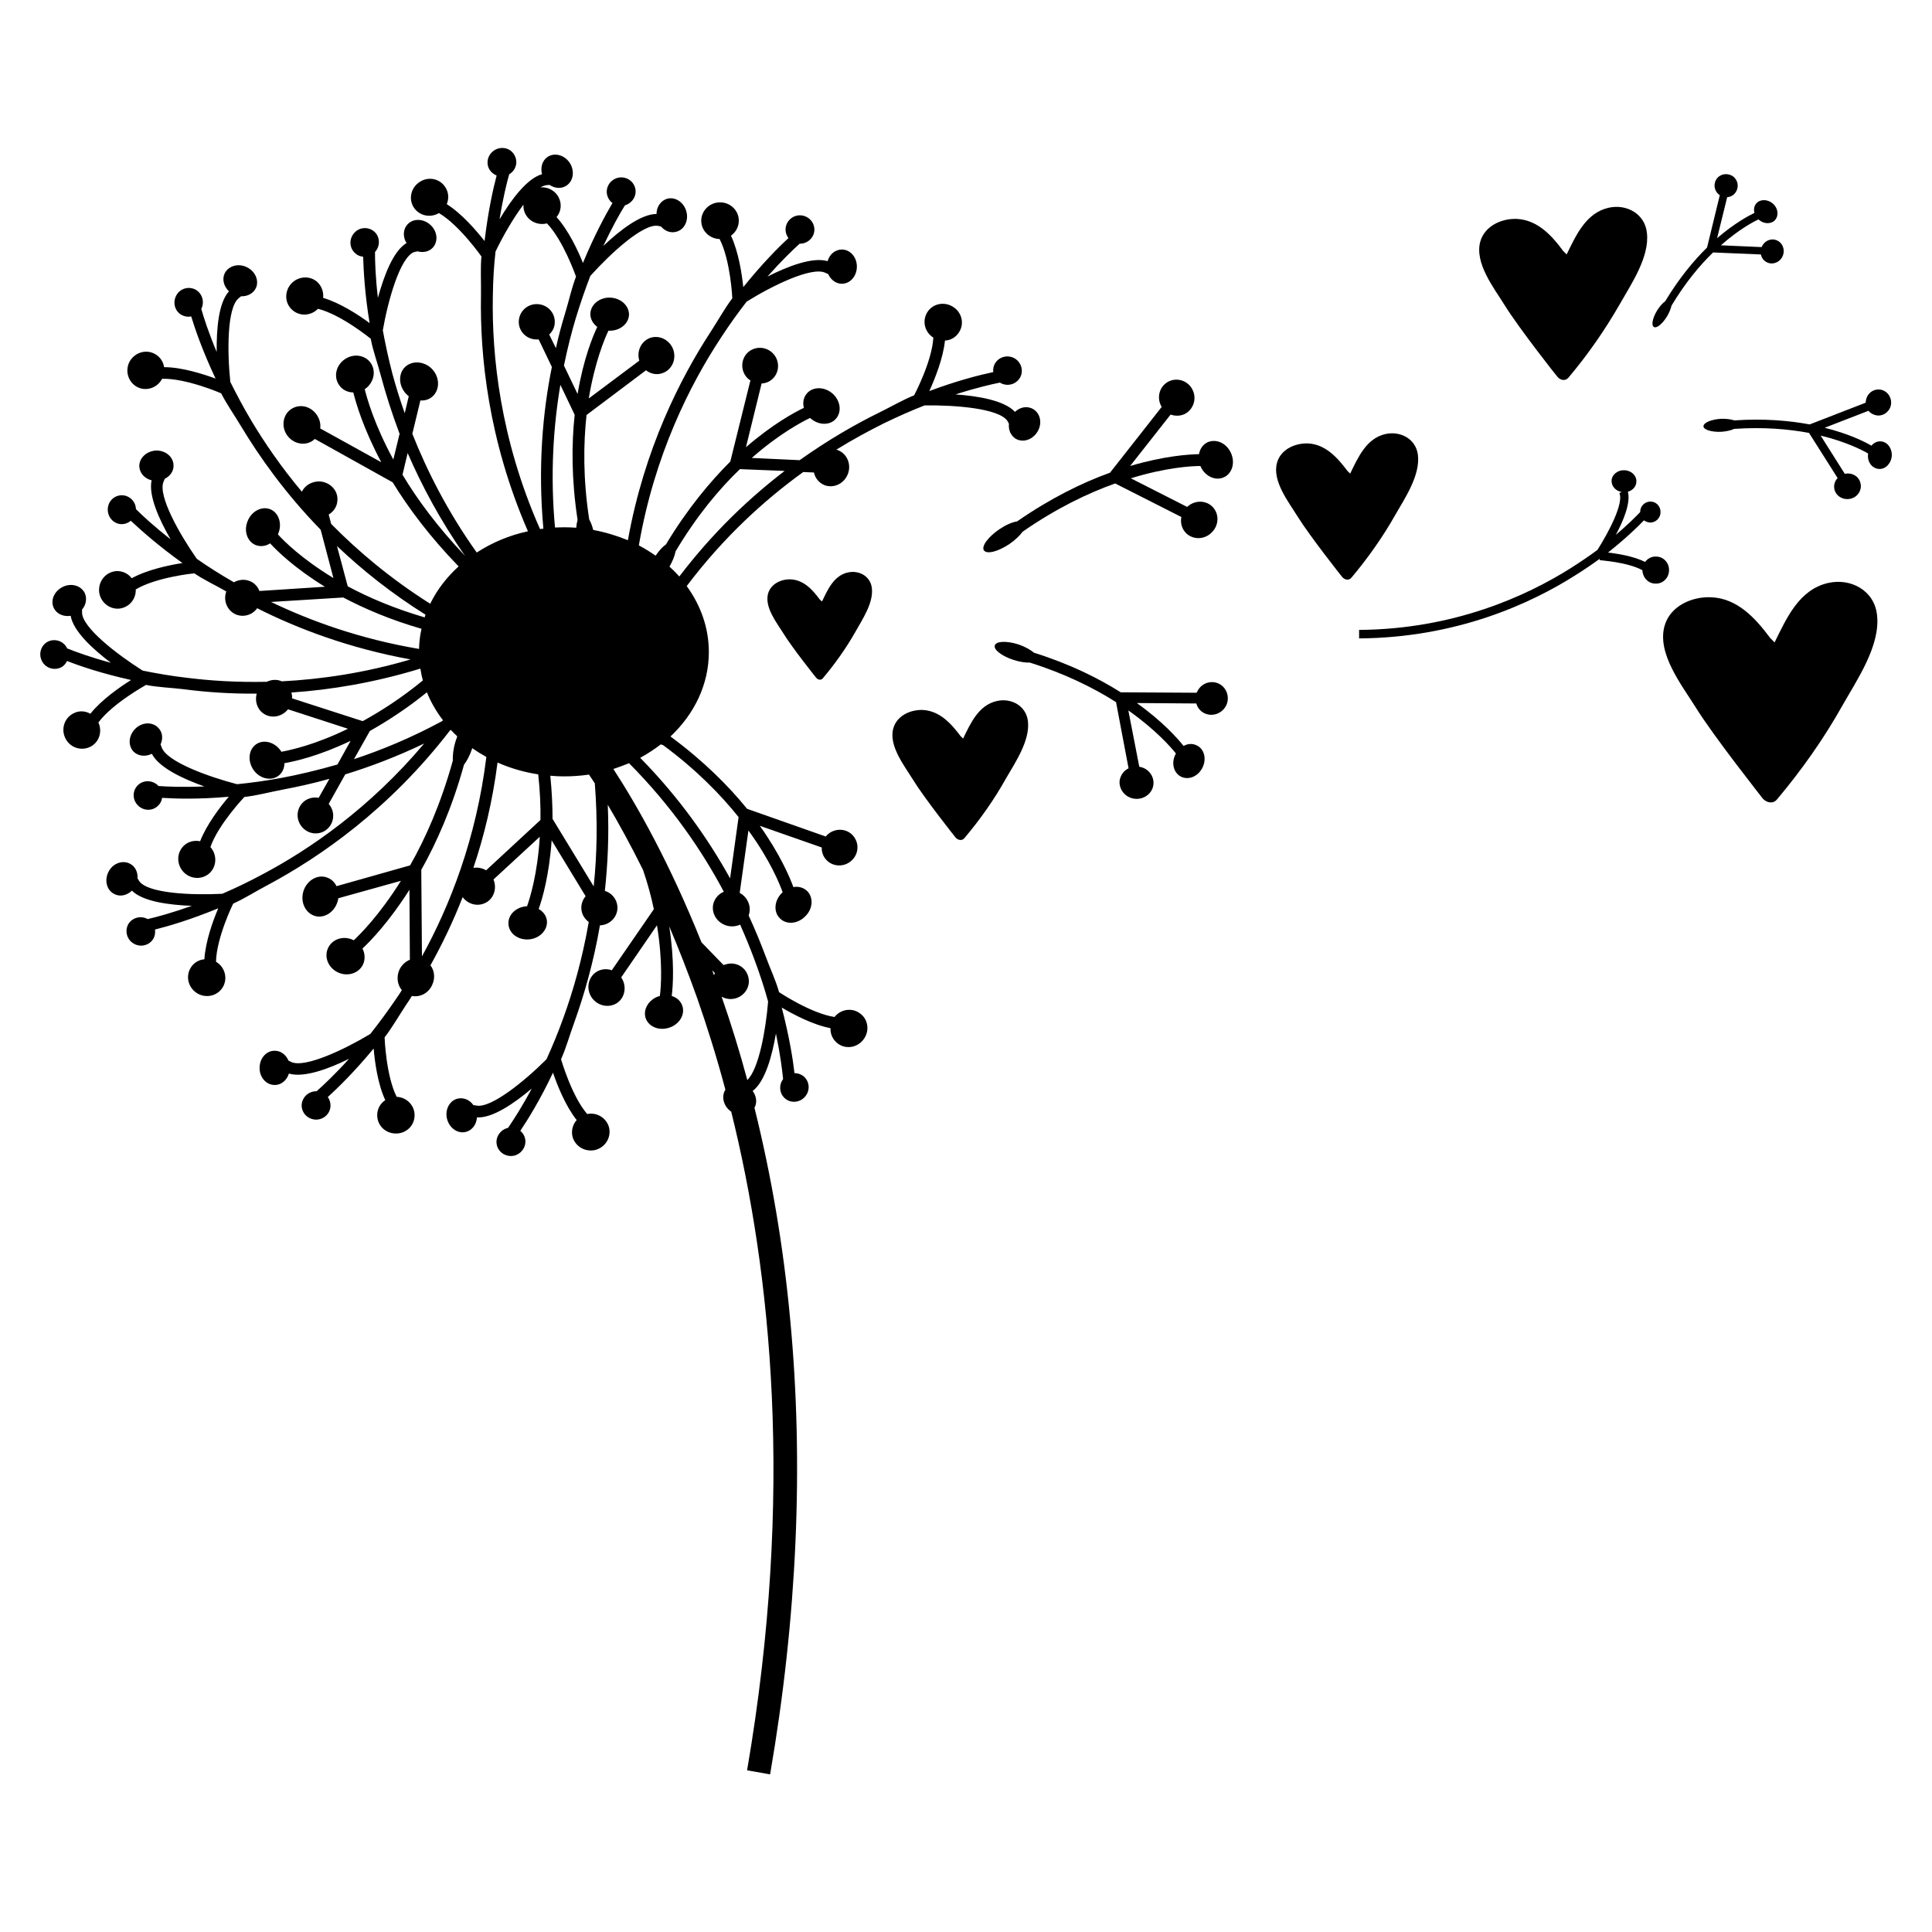 <svg version="1.2" xmlns="http://www.w3.org/2000/svg" viewBox="0 0 864 864" width="864" height="864">
	<title>01573 Dandelion Wish Love Hearts-svg</title>
	<style>
		.s0 { fill: #000000 } 
	</style>
	<g id="Layer">
		<g id="Layer">
			<g id="Layer">
				<path id="Layer" class="s0" d="m530.4 238.4c-1.9-1.9-2.6-4.6-2.1-7.2l-29.6-15c-12.1 4.3-26.3 11.1-41.4 21.6-1.2 1.7-3.3 3.7-5.9 5.5-5.1 3.4-10.1 4.7-11.4 2.8-1.2-1.8 1.9-6 6.9-9.4 2.8-1.9 5.7-3.2 7.9-3.5 15.2-10.5 29.3-17.4 41.6-21.8l23.1-29.4q-0.2-0.4-0.4-0.8c-1.9-4-0.3-8.8 3.7-10.7 4-1.8 8.7-0.1 10.6 4 1.9 4 0.2 8.8-3.7 10.7-2 0.9-4.2 0.9-6.2 0.2l-18.1 23c15.1-4.5 26.2-5.2 30.8-5.3 0.4-2.3 1.7-4.3 3.8-5.3 3.8-1.7 8.4 0.3 10.4 4.6 2.1 4.4 0.7 9.3-3 11-3.7 1.8-8.4-0.3-10.4-4.6q-0.1-0.2-0.2-0.4c-3.8 0-15.2 0.6-31.1 5.5l25.2 12.8c3.3-3.1 8.3-3.1 11.3-0.1 3.1 3.1 3 8.3-0.3 11.5-3.2 3.3-8.4 3.4-11.5 0.3z"/>
				<path id="Layer" class="s0" d="m820.4 219c-0.5-1.9 0.1-3.9 1.4-5.2l-12.8-20.2c-9.1-1.7-20.3-2.7-33.5-1.8-1.4 0.7-3.4 1.1-5.7 1.3-4.3 0.2-7.9-0.9-8-2.4-0.1-1.6 3.3-3.1 7.7-3.4 2.4-0.1 4.6 0.2 6.1 0.7 13.3-0.9 24.5 0.1 33.7 1.8l25-9.7q0-0.3 0.1-0.6c0.3-3.2 3-5.6 6.2-5.3 3.1 0.3 5.4 3.2 5.1 6.4-0.3 3.1-3.1 5.5-6.2 5.2-1.6-0.2-3-1-3.9-2.1l-19.6 7.6c10.9 2.7 18 6.3 20.9 8 1.1-1.3 2.7-2.1 4.4-1.9 2.9 0.3 5 3.3 4.7 6.7-0.4 3.4-3 5.9-5.9 5.6-3-0.3-5.1-3.2-4.7-6.6q0-0.2 0-0.3c-2.4-1.4-9.6-5.2-21.2-8l10.8 17.1c3.2-0.7 6.3 1.1 7 4.1 0.8 3-1.1 6.2-4.3 7-3.3 0.8-6.5-1-7.3-4z"/>
				<path id="Layer" class="s0" d="m500.7 349.1c0.4-2.5 1.9-4.5 4-5.5l-5.6-29.6c-9.9-6.3-22.7-12.7-38.6-17.7-1.9 0.1-4.5-0.3-7.3-1.2-5.2-1.7-9-4.6-8.3-6.5 0.6-1.9 5.3-2.1 10.6-0.4 2.9 1 5.4 2.4 6.9 3.7 16 5 28.8 11.4 38.8 17.7l33.9 0.2q0.2-0.3 0.4-0.7c1.8-3.6 6.1-5.1 9.7-3.3 3.5 1.8 4.9 6.2 3.1 9.8-1.9 3.6-6.2 5.1-9.8 3.3-1.8-0.9-3-2.5-3.5-4.3l-26.6-0.2c11.6 8.3 18.3 15.9 20.9 19.2 1.9-1.1 4.1-1.2 6-0.2 3.3 1.6 4.4 6.1 2.4 10-2 3.9-6.2 5.6-9.6 3.9-3.3-1.7-4.4-6.2-2.4-10q0.1-0.2 0.2-0.3c-2.2-2.8-9-10.6-21.3-19.3l4.9 25.2c4 0.6 6.8 4.2 6.3 8.1-0.5 3.9-4.3 6.7-8.4 6.2-4.2-0.5-7.1-4.2-6.7-8.1z"/>
				<path id="Layer" class="s0" d="m731.8 215.3c0 2.2-1.6 4-3.8 4.6 1.3 4.9-1.9 12.8-5.4 19.3 5.2-4.4 8.8-8 10.9-10.2q0-0.1 0-0.1c0-2.6 2.1-4.6 4.6-4.6 2.6 0 4.6 2.2 4.5 4.8 0 2.5-2.1 4.6-4.6 4.6-1.1-0.1-2-0.4-2.8-1-3.1 3.2-8.5 8.4-16.1 14.4 4.2 0.5 11.4 1.6 16.6 4.2 1.1-1.5 2.9-2.5 4.9-2.4 3.3 0 5.9 2.8 5.8 6.1 0 3.4-2.7 6.1-6 6-3.3 0-5.8-2.7-5.9-6-6.8-3.7-19-4.4-19.1-4.5v-0.6c-3.3 2.4-6.8 4.8-10.8 7.3-20.1 12.8-53.3 28-96.8 28.3v-3.8c42.5-0.3 74.9-15.2 94.6-27.6 4.4-2.8 8.4-5.5 12-8.2 5.2-8.2 11.8-20.9 9.8-25.4l1-0.5c-2.6-0.4-4.5-2.5-4.5-4.9 0-2.7 2.6-4.9 5.6-4.8 3.1 0 5.6 2.3 5.5 5z"/>
				<path id="Layer" class="s0" d="m790.6 117.5c-1.6-0.6-2.8-2-3.1-3.7l-21.4-0.9c-6 5.8-12.5 13.6-18.6 23.8-0.3 1.4-1 3.1-2 4.8-2.1 3.4-4.7 5.5-5.9 4.7-1.2-0.7-0.6-4 1.5-7.4 1.1-1.8 2.5-3.3 3.6-4.1 6.2-10.3 12.7-18.1 18.7-24l5.7-23.4q-0.2-0.2-0.5-0.4c-2.2-1.8-2.5-5.1-0.6-7.3 1.8-2.1 5.1-2.3 7.3-0.5 2.2 1.9 2.4 5.1 0.6 7.3-0.9 1.1-2.2 1.7-3.5 1.8l-4.5 18.3c7.7-6.6 14-10 16.7-11.3-0.4-1.5-0.2-3 0.8-4.2 1.7-2 5-2 7.4 0 2.3 2 2.8 5.2 1.1 7.3-1.7 2-5 2-7.3 0q-0.1-0.1-0.2-0.2c-2.3 1.1-8.8 4.5-16.8 11.6l18.2 0.8c1.1-2.7 4-4.1 6.6-3.1 2.7 1 4 4.1 2.9 6.9-1 2.7-4 4.2-6.7 3.2z"/>
			</g>
			<g id="Layer">
				<path id="Layer" class="s0" d="m724.5 135.8c-6.7 11.7-14.4 22.8-23.1 33.1-1.4 1.7-3.7 1.1-4.9-0.4-0.2-0.1-17.2-21.7-23.6-32-4.7-7.6-13.6-18.8-10.9-28.5 2-7 9.6-10.4 16.4-10.1 9.2 0.5 15.6 7.4 20.7 14.4q0.8 0.7 1.5 1.5c4.3-8.8 8.7-18.6 18.8-20.9 8-1.8 16.2 2.7 17.1 11.2 1.3 10.7-7 22.9-12 31.7z"/>
				<path id="Layer" class="s0" d="m382.4 282.8c-4.1 7.2-9 14.1-14.4 20.5-0.8 1.1-2.3 0.7-3-0.2-0.1-0.1-10.8-13.5-14.7-19.9-3-4.8-8.5-11.7-6.8-17.8 1.3-4.4 6-6.5 10.2-6.3 5.7 0.3 9.7 4.6 12.9 9q0.5 0.5 1 0.9c2.6-5.4 5.3-11.6 11.6-13 5-1.1 10.1 1.7 10.7 7 0.8 6.7-4.4 14.2-7.5 19.8z"/>
				<path id="Layer" class="s0" d="m824 315.4c-8.4 15-18.3 29-29.4 42.2-1.8 2.1-4.7 1.3-6.3-0.5-0.1-0.2-21.9-27.7-30-40.8-6.1-9.8-17.4-24-13.9-36.4 2.5-8.9 12.2-13.2 20.9-12.8 11.7 0.5 19.8 9.4 26.4 18.3q1 0.9 1.9 1.9c5.5-11.2 11.1-23.7 24-26.6 10.1-2.3 20.6 3.4 21.8 14.2 1.7 13.7-9 29.2-15.4 40.5z"/>
				<path id="Layer" class="s0" d="m623.9 230.4c-5.6 9.9-12.2 19.2-19.5 27.9-1.2 1.5-3.1 1-4.2-0.3-0.1-0.1-14.5-18.3-19.9-27-4-6.5-11.5-15.9-9.2-24.1 1.7-6 8.1-8.8 13.9-8.6 7.7 0.4 13.1 6.3 17.5 12.2q0.6 0.6 1.3 1.3c3.6-7.4 7.3-15.8 15.8-17.7 6.8-1.5 13.7 2.3 14.5 9.4 1.1 9.1-5.9 19.4-10.2 26.9z"/>
				<path id="Layer" class="s0" d="m449.9 348.1c-5.3 9.5-11.6 18.4-18.6 26.7-1.1 1.4-3 0.9-4-0.3-0.1-0.1-13.9-17.5-19-25.8-3.8-6.2-11-15.2-8.8-23 1.6-5.7 7.7-8.4 13.2-8.2 7.5 0.4 12.6 6 16.8 11.6q0.6 0.6 1.2 1.2c3.4-7 7-15 15.1-16.8 6.5-1.5 13.1 2.2 13.9 9 1 8.7-5.7 18.5-9.8 25.6z"/>
			</g>
			<path id="Layer" fill-rule="evenodd" class="s0" d="m464 193c-2.2 3.7-6.5 5.1-9.8 3.2-2.2-1.4-3.3-4-3-6.7l-0.7-1.3c-3.9-5.6-23.5-7.1-37-6.9-5.7 2.2-11.8 4.9-18.2 8-6.6 3.3-13.7 7.1-21.3 11.8q0.4 0.1 0.7 0.2c4.1 1.6 6.1 6.3 4.5 10.6-1.6 4.3-6.2 6.6-10.4 5.1-2.5-1-4.3-3.2-4.8-5.7l-4.8-0.2c-17.3 12.5-35.6 29.1-52.1 51 6.2 8.5 9.9 18.6 9.9 29.5 0 14.5-6.5 27.7-17.1 37.7q0 0 0 0.1c14.9 11 26 22.2 34.2 32.3l35.2 12.4q0.3-0.4 0.6-0.7c3.2-3.1 8.3-3.1 11.3 0 3.1 3.2 3 8.2-0.2 11.3-3.2 3.1-8.3 3.1-11.3 0-1.6-1.6-2.3-3.7-2.2-5.7l-27.7-9.7c9.1 12.8 13.4 23 15 27.4 2.3-0.4 4.6 0.2 6.3 1.9 2.8 3 2.4 8-1.1 11.3-3.4 3.4-8.5 3.7-11.3 0.7-2.9-2.9-2.4-8 1-11.3q0.2-0.2 0.3-0.3c-1.3-3.6-5.5-14.2-15.3-27.6l-3.9 27.9c3.7 2 5.4 6.3 4 10.1 2.9 6.3 5.4 12.4 7.5 18 2.2 6 4.6 10.9 6.1 16.3 0.2 0.1 14.2 9.5 24.8 11.1 2.8-3.5 7.8-4.3 11.4-1.6 3.7 2.6 4.4 7.9 1.6 11.6-2.7 3.7-7.9 4.6-11.5 1.9-2.3-1.7-3.4-4.3-3.3-6.9-7.9-1.5-16.7-6.2-21.8-9.2 3.4 13 5 23.2 5.7 29.3 1.3 0 2.6 0.4 3.8 1.2 2.8 2.1 3.4 6.1 1.2 9-2.1 2.8-6.1 3.5-8.9 1.4-2.8-2.1-3.3-6.1-1.2-8.9q0-0.1 0-0.1c-0.4-4.1-1.3-11.2-3.2-20.3-1.7 10-4.8 21.4-10.4 25.7 1.7 2.3 2.1 5.2 0.8 7.5 7.6 30.5 13 62.3 16 94.9 6.1 64.7 3.1 133-9 203.2l-10.3-1.8c21.3-123.9 10.6-223.3-7.1-294.6q-0.1 0-0.2-0.1c-3.3-2.4-4.3-6.7-2.4-9.7-4-15-8.3-28.6-12.6-40.9-4.1-11.5-8.3-22.2-12.5-32.1 2.4 15.5 1.7 26.5 1.1 31.1 2.3 0.7 4.1 2.3 4.8 4.6 1.2 3.9-1.5 8.2-6 9.6-4.6 1.5-9.2-0.5-10.5-4.4-1.2-3.9 1.5-8.3 6-9.7q0.2-0.1 0.4-0.1c0.5-3.8 1.4-15.2-1.3-31.6l-16 23.3c2.5 3.6 1.9 8.6-1.5 11.2-3.5 2.6-8.6 1.8-11.4-1.8-2.8-3.7-2.2-8.8 1.3-11.5 2.1-1.6 4.9-2 7.4-1.1l18.8-27.3c-1.1-5.4-2.7-11.3-4.8-17.5-5.6-11.3-11-21.1-15.8-29.2 0.6 13.6 0 26.5-1.3 38.5 3 0.9 5.3 3.6 5.6 6.8 0.4 4.4-2.9 8.2-7.4 8.6q-0.2 0-0.4 0c-2.9 16.9-7.2 31.5-11.5 43.5-2.2 6-3.6 11.3-5.9 16.4 0.1 0.2 4.7 16.4 11.7 24.5 4.4-0.9 8.7 1.8 9.8 6.1 1 4.5-1.8 8.9-6.3 10-4.5 1-9-1.7-10.1-6.1-0.6-2.7 0.2-5.4 1.9-7.3-5-6.3-8.7-15.6-10.6-21.2-5.7 12.1-11.2 20.9-14.6 26 1 0.9 1.8 2 2.1 3.4 0.8 3.4-1.4 6.8-4.8 7.7-3.5 0.8-7-1.3-7.8-4.7-0.8-3.4 1.4-6.8 4.9-7.7q0 0 0.1 0c2.3-3.4 6.2-9.3 10.6-17.6-7.8 6.6-17.5 13.3-24.5 12.9-0.2 3.1-2.1 5.8-5 6.5-3.7 0.9-7.4-1.8-8.4-5.9-1-4.1 1.2-8.2 4.8-9 2.7-0.6 5.4 0.6 7 2.9l1.3 0.2c6.6 1.4 21.9-11.2 31.4-20.7 2.5-5.5 5.1-11.7 7.5-18.4 4.3-11.8 8.5-26.3 11.4-43-1.8-1.3-3.1-3.3-3.3-5.7-0.2-2.2 0.6-4.3 1.9-5.8l-15.2-25c-1.1 15.7-4.2 26.3-5.8 30.7 2.1 1.2 3.5 3.1 3.7 5.4 0.3 4.1-3.3 7.8-8 8.2-4.8 0.4-8.9-2.6-9.2-6.7-0.4-4.1 3.2-7.7 7.9-8.1q0.2 0 0.4 0c1.3-3.7 4.7-14.5 5.7-31.1l-20.7 19.1c1.7 4.2 0 8.9-3.9 10.6-3.5 1.6-7.6 0.4-9.9-2.7-4.4 11.3-9.4 21.5-14.4 30.5 1.8 2.3 2.2 5.7 0.8 8.7-1.6 3.7-5.4 5.7-9.1 5q-1.3 2.1-2.6 4c-3.5 5.3-6.2 10.1-9.6 14.5 0 0.2 0.6 17.1 5.4 26.6 4.5 0.2 8.1 3.9 8 8.3 0 4.6-3.8 8.2-8.4 8.1-4.7 0-8.4-3.7-8.3-8.3 0-2.7 1.4-5.2 3.6-6.6-3.4-7.3-4.7-17.2-5.2-23.1-8.6 10.4-16 17.6-20.5 21.7 0.8 1.1 1.2 2.4 1.2 3.8 0 3.5-2.9 6.3-6.5 6.3-3.6-0.1-6.4-2.9-6.4-6.4 0.1-3.5 3-6.3 6.6-6.3q0 0 0.1 0c3-2.7 8.2-7.5 14.5-14.5-9.1 4.5-20.2 8.6-26.9 6.6-0.9 3-3.5 5.2-6.4 5.1-3.8 0-6.8-3.5-6.7-7.7 0-4.3 3.1-7.7 6.8-7.6 2.7 0 5 1.8 6.1 4.4l1.2 0.6c6.1 2.9 23.9-5.6 35.4-12.5 3.8-4.8 7.8-10.2 11.8-16.1q1.2-1.7 2.3-3.5c-2-2.4-2.5-5.9-1.1-9.1 1-2.1 2.7-3.7 4.7-4.5l-0.2-31.3c-9.1 14.4-17.4 22.9-21 26.3 1.1 2.1 1.3 4.7 0.3 7-1.8 4-6.8 5.7-11.2 3.7-4.3-2-6.4-6.8-4.5-10.9 1.8-4 6.8-5.7 11.1-3.7q0.2 0.1 0.4 0.2c3-2.8 11.6-11.4 21.1-26.6l-28 7.8c-0.7 4.8-4.6 8.4-8.9 8.2-4.4-0.3-7.6-4.5-7.1-9.4 0.5-4.9 4.5-8.7 8.9-8.5 2.8 0.2 5.1 1.8 6.3 4.3l32.9-9.3c6.9-12.1 13.8-27.7 19.1-46.8-0.1-2.3 0.2-5.3 1.2-8.6q0.4-1.2 0.8-2.3-1.5-1.4-2.9-2.9-0.2 0.2-0.4 0.3c-27 35.1-58.1 56.6-81.5 69.1-5.7 3-10.3 6-15.4 8.3-0.1 0.1-7.5 15.3-7.7 26 3.9 2.3 5.3 7.2 3.2 11.1-2.2 4-7.2 5.4-11.3 3.2-4.1-2.3-5.6-7.3-3.4-11.3 1.3-2.4 3.7-3.9 6.3-4.1 0.5-8.1 3.9-17.4 6.2-22.8-12.4 5.1-22.3 8-28.3 9.5 0.2 1.3 0 2.7-0.6 3.9-1.7 3.1-5.6 4.2-8.7 2.5-3.2-1.7-4.3-5.6-2.7-8.7 1.7-3 5.6-4.1 8.7-2.4q0.1 0 0.1 0c4-0.9 10.9-2.8 19.7-5.9-10.2-0.4-21.9-1.9-26.8-6.8-2.3 2.2-5.5 2.9-8.1 1.4-3.3-1.8-4.3-6.2-2.3-10 2-3.7 6.3-5.2 9.6-3.4 2.3 1.2 3.5 3.8 3.3 6.5l0.8 1.3c4 5.5 23.7 6.3 37.1 5.6 5.6-2.4 11.7-5.3 18-8.7 20.8-11 47.8-29.4 72.3-58.5-12.3 5.9-24.2 10.4-35.3 13.8l-7.4 13.2q0.3 0.4 0.6 0.8c2.5 3.6 1.6 8.6-2.1 11.1-3.6 2.4-8.5 1.4-11-2.3-2.5-3.7-1.6-8.6 2-11.1 1.8-1.2 4-1.6 6-1.2l4.8-8.5c-7.5 2.1-14.4 3.6-20.8 4.8-6.3 1.2-11.6 2.7-17.2 3.3-0.1 0.1-11.7 12.3-15.2 22.4 3 3.4 2.9 8.5-0.3 11.6-3.3 3.1-8.5 2.9-11.7-0.4-3.2-3.4-3.2-8.6 0.1-11.8 2-1.9 4.7-2.5 7.3-2 2.9-7.5 9-15.4 12.8-19.9-13.3 1.2-23.7 0.9-29.8 0.5-0.2 1.4-0.8 2.6-1.9 3.6-2.5 2.4-6.5 2.3-9-0.3-2.5-2.6-2.4-6.6 0.1-9 2.5-2.4 6.6-2.3 9.1 0.3q0 0 0 0.1c4.1 0.3 11.2 0.6 20.6 0.2-9.6-3.4-20.3-8.4-23.5-14.6-2.8 1.4-6.1 1.1-8.2-1-2.6-2.8-2.2-7.3 0.9-10.3 3-2.9 7.6-3.1 10.2-0.3 1.9 1.9 2.2 4.8 1 7.4l0.5 1.3c2.2 6.4 20.7 13.1 33.7 16.5 6.1-0.6 12.7-1.5 19.8-2.8 7.5-1.4 16-3.4 25.1-6l5.9-10.6c-14.2 6.8-25 9.2-29.6 10 0 2.3-1 4.5-2.9 5.8-3.4 2.3-8.4 1-11-2.9-2.7-4-2.1-9.1 1.3-11.4 3.4-2.3 8.3-0.9 11 3q0.1 0.2 0.2 0.4c3.8-0.7 14.9-3 29.8-10.3l-26.8-8.7c-2.8 3.5-7.7 4.3-11.1 1.8-2.8-2-3.8-5.6-2.9-8.8-11.9 0.1-22.8-0.7-32.1-1.9-6.4-0.8-11.9-0.9-17.4-2-0.1 0.1-14.9 8.2-21.3 16.8 1.9 4.1 0.3 9-3.7 10.9-4.1 2-9.1 0.3-11.1-3.9-2-4.1-0.4-9.1 3.7-11.1 2.4-1.3 5.3-1.1 7.5 0.2 5-6.3 13.3-12 18.2-15.1-13-2.9-22.8-6.2-28.6-8.5-0.6 1.2-1.5 2.3-2.8 2.9-3.1 1.5-7 0.2-8.5-3-1.6-3.2-0.3-7.1 2.8-8.6 3.1-1.5 7-0.2 8.5 3q0 0.1 0.1 0.1c3.8 1.5 10.5 4 19.5 6.4-8.1-6.1-16.8-14.1-18-21-3.1 0.5-6.2-0.8-7.5-3.4-1.7-3.4 0.1-7.6 3.9-9.5 3.8-1.9 8.2-0.7 9.9 2.7 1.1 2.4 0.6 5.3-1.2 7.4v1.4c0.1 6.7 15.7 18.7 27.1 25.9 6 1.2 12.6 2.4 19.7 3.2 10.3 1.3 22.4 2.1 35.8 1.8 2.1-1 4.5-1.2 6.7-0.2 17.4-0.9 37-3.7 57.6-9.8-27.5-5-50.6-13.8-68.6-22.9-2.1 3-6 4.2-9.5 2.8-3.9-1.7-5.8-6.2-4.3-10.3-5.2-3-9.9-5.1-14.3-8.1-0.2 0-17 1.7-26.2 7.2 0.2 4.5-3.2 8.3-7.7 8.6-4.5 0.2-8.4-3.3-8.7-7.9-0.2-4.7 3.2-8.6 7.8-8.9 2.7-0.1 5.2 1.1 6.8 3.2 7.1-3.9 16.9-5.9 22.7-6.8-10.9-7.8-18.6-14.7-23.1-18.9-1 0.8-2.2 1.4-3.7 1.5-3.5 0.2-6.4-2.6-6.6-6.1-0.2-3.6 2.4-6.6 5.9-6.8 3.5-0.2 6.5 2.5 6.7 6.1q0 0 0 0.1c2.9 2.9 8.1 7.7 15.5 13.5-5.1-8.8-10-19.6-8.5-26.4-3-0.7-5.3-3.1-5.5-6.1-0.2-3.7 3.1-6.9 7.3-7.2 4.2-0.2 7.8 2.6 8 6.4 0.2 2.6-1.4 5-3.9 6.2l-0.6 1.4c-2.5 6.3 7.2 23.4 14.9 34.4 5 3.5 10.5 7 16.6 10.5 2.1-1.2 4.8-1.5 7.2-0.5 2 0.8 3.5 2.5 4.2 4.4l29.3-1.9c-13.4-8.2-21.4-16-24.5-19.4-2 1.3-4.4 1.6-6.6 0.7-3.7-1.6-5.3-6.4-3.4-10.8 1.8-4.4 6.4-6.7 10.2-5.1 3.7 1.6 5.3 6.5 3.4 10.9q0 0.1-0.1 0.3c2.6 2.9 10.6 10.9 24.8 19.5l-5.7-21.6c-15.8-16.2-27.3-32.5-35.5-46.1-3.3-5.5-6.5-10-9-14.9-0.2-0.1-15.7-6.8-26.4-6.5-2.1 4-6.9 5.7-10.9 3.8-4.1-2-5.8-7-3.8-11.2 2.1-4.1 7-5.9 11.1-3.9 2.5 1.2 4.1 3.5 4.5 6.1 8 0 17.5 3.1 23 5.1-5.7-12.1-9.1-21.9-10.9-27.8-1.3 0.3-2.7 0.1-4-0.5-3.1-1.5-4.4-5.3-2.8-8.6 1.5-3.2 5.3-4.5 8.5-3 3.1 1.5 4.4 5.4 2.9 8.6q-0.1 0-0.1 0.1c1.1 3.9 3.3 10.7 6.9 19.3-0.1-10.2 0.8-22 5.5-27.1-2.3-2.2-3.2-5.4-1.9-8.1 1.7-3.3 6.1-4.6 9.9-2.7 3.8 1.8 5.6 6.1 4 9.4-1.2 2.4-3.8 3.7-6.6 3.6l-1.1 0.9c-5.2 4.3-5.1 24-3.7 37.4 2.7 5.4 5.8 11.3 9.5 17.5 5.7 9.5 13.1 20.4 22.5 31.6 1.4-2.9 4.5-4.7 8-4.6 4.6 0.3 8.2 4 7.9 8.4-0.1 2.8-1.7 5.1-3.9 6.4l1.1 4.2c12.1 12.3 26.7 24.6 44.3 35.7 3-6.2 7.4-11.9 12.7-16.7-13-13.4-22.5-26.2-29.5-37.6l-34.8-19.4q-0.4 0.3-0.7 0.6c-3.6 2.7-8.8 1.7-11.6-2.1-2.8-3.8-2.1-9.1 1.5-11.7 3.6-2.6 8.7-1.7 11.5 2.2 1.4 1.9 2 4.2 1.7 6.3l27.3 15.1c-8-15-11.3-26.4-12.5-31.2-2.4 0-4.8-1.1-6.2-3.1-2.7-3.6-1.7-8.8 2.2-11.6 3.8-2.8 9.1-2.2 11.7 1.4 2.6 3.6 1.6 8.7-2.2 11.6q-0.2 0.1-0.4 0.2c1 4 4.2 15.7 12.8 31.5l2.8-11.5c-3.5-9.3-6.2-17.9-8.3-25.7-1.6-6.2-3.6-11.3-4.6-16.8-0.1-0.1-13.2-10.8-23.6-13.4-3.1 3.2-8.2 3.5-11.5 0.5-3.4-3-3.6-8.2-0.5-11.7 3.1-3.4 8.3-3.8 11.7-0.8 2 1.9 2.9 4.6 2.6 7.1 7.7 2.3 16.1 7.8 20.8 11.3-2.2-13.2-2.7-23.6-2.9-29.7-1.3-0.1-2.6-0.6-3.6-1.6-2.6-2.3-2.8-6.3-0.4-9 2.3-2.7 6.4-2.9 9-0.6 2.6 2.3 2.7 6.4 0.4 9q-0.1 0.1-0.1 0.1c0 4.1 0.2 11.2 1.3 20.5 2.7-9.8 6.8-20.9 12.8-24.5-1.7-2.7-1.6-6.1 0.4-8.3 2.5-2.8 7.1-2.7 10.2 0.1 3.2 2.8 3.7 7.4 1.2 10.2-1.7 1.9-4.4 2.4-6.9 1.7l-1.7 0.4c-6.2 2.7-11.5 21.7-13.8 34.9 1.1 6 2.5 12.6 4.3 19.5 1.5 5.5 3.3 11.4 5.5 17.6l1.8-7.6c-3.8-2.9-5-8.1-2.7-11.8 2.4-3.7 7.6-4.4 11.7-1.6 4 2.9 5.3 8.2 2.9 12-1.4 2.3-4 3.5-6.7 3.3l-3.6 14.9c6.5 16.4 15.7 34.7 28.8 53.1 6.8-4.4 14.5-7.7 22.9-9.5-17.8-40.9-21.5-78.8-21-105.4 0.1-6.5-0.3-11.9 0.2-17.5-0.1-0.1-9.8-14-19-19.4-3.9 2.3-8.9 1.2-11.3-2.6-2.4-3.8-1.2-8.9 2.8-11.4 3.9-2.5 9-1.4 11.4 2.5 1.5 2.3 1.6 5.1 0.6 7.5 6.8 4.3 13.3 11.9 16.9 16.5 1.6-13.3 3.8-23.3 5.4-29.3-1.2-0.5-2.3-1.3-3.1-2.5-1.9-3-0.9-6.9 2.1-8.8 3-1.9 7-1.1 8.8 1.9 1.9 3 1 6.9-2.1 8.8q0 0-0.1 0.1c-1.1 3.9-2.8 10.8-4.3 20.1 5.2-8.8 12.3-18.3 19-20.2-0.8-3 0.1-6.2 2.6-7.8 3.2-2 7.6-0.7 9.9 2.9 2.2 3.6 1.5 8.1-1.7 10.1-2.2 1.4-5.1 1.2-7.4-0.4l-1.4 0.1q-1.3 0.2-2.7 1c3.9-0.3 7.6 2.1 8.7 5.9 0.8 2.6 0.2 5.3-1.5 7.4 5.4 6 9.6 15 11.8 20.5 5.1-12.4 10.1-21.5 13.2-26.8-1.1-0.8-1.9-1.9-2.3-3.3-1-3.3 1-6.9 4.4-7.9 3.4-1 7 0.9 8 4.3 1 3.3-1 6.8-4.4 7.9q-0.1 0-0.1 0c-2.2 3.5-5.7 9.7-9.7 18.2 7.4-7 16.8-14.3 23.8-14.3 0-3.1 1.8-5.9 4.7-6.8 3.5-1 7.4 1.4 8.6 5.5 1.2 4-0.7 8.2-4.3 9.2-2.6 0.8-5.2-0.2-7-2.3l-1.4-0.3c-6.7-1-21.2 12.4-30.2 22.4-2.2 5.7-4.4 12-6.5 18.9-1.9 6.3-3.7 13.4-5.3 21.2l6.1 12.7c2.6-15.6 6.8-25.8 8.8-30-1.9-1.4-3.1-3.5-3.1-5.8 0.1-4.1 4-7.4 8.7-7.3 4.8 0.1 8.6 3.5 8.6 7.6-0.1 4-4 7.3-8.8 7.2q-0.2 0-0.4 0c-1.7 3.5-6.1 14-8.8 30.3l22.6-16.9c-1.3-4.3 0.9-8.8 4.9-10.2 4.2-1.4 8.8 1 10.3 5.3 1.5 4.4-0.7 9.1-4.9 10.5-2.5 0.9-5.3 0.3-7.3-1.3l-26.6 20c-1.4 12.8-1.6 28.5 1.2 46.7 0.7 1.2 1.3 2.8 1.8 4.7 5.4 1 10.6 2.6 15.5 4.6 7.3-40.7 23.4-72.4 37.2-93.5 3.5-5.4 6.1-10.2 9.5-14.7 0-0.1-0.8-17-5.7-26.5-4.5-0.1-8.2-3.7-8.2-8.2 0-4.5 3.8-8.2 8.4-8.2 4.7 0 8.4 3.7 8.4 8.2 0 2.8-1.4 5.2-3.5 6.7 3.4 7.3 4.9 17.2 5.5 23 8.4-10.4 15.7-17.8 20.2-21.9-0.8-1.1-1.3-2.4-1.3-3.8 0-3.5 2.9-6.4 6.4-6.4 3.6 0 6.5 2.9 6.5 6.4 0 3.4-2.9 6.3-6.5 6.3q0 0-0.1 0c-3 2.7-8.2 7.7-14.4 14.7 9.1-4.6 20.2-8.9 26.9-6.9 0.9-3.1 3.4-5.2 6.4-5.2 3.7 0 6.7 3.4 6.7 7.6 0 4.3-3 7.7-6.7 7.7-2.7 0-5-1.8-6.1-4.3l-1.3-0.6c-6.1-2.9-23.8 5.8-35.2 12.9-3.8 4.9-7.7 10.3-11.6 16.3-13.7 20.8-29.6 52.2-36.6 92.7q3.9 2.1 7.5 4.6c1.5-2.2 3.1-4 4.6-5 9.5-15.8 19.6-27.9 28.8-37.1l9-36.3q-0.4-0.2-0.8-0.5c-3.4-2.9-3.8-7.9-1-11.3 2.8-3.3 7.9-3.7 11.3-0.8 3.4 2.9 3.8 8 1 11.3-1.4 1.7-3.4 2.6-5.5 2.7l-7 28.5c11.9-10.3 21.7-15.6 25.9-17.6-0.6-2.3-0.2-4.6 1.3-6.4 2.6-3.1 7.7-3.2 11.4-0.1 3.6 3.1 4.4 8.1 1.7 11.3-2.6 3.1-7.7 3.1-11.3 0q-0.2-0.1-0.3-0.3c-3.5 1.7-13.6 6.9-26.1 17.9l21.4 1c12.8-9.1 25-16.1 35.6-21.3 5.7-2.8 10.4-5.6 15.6-7.7 0.1-0.2 8-15.1 8.6-25.8-3.8-2.4-5.1-7.3-2.8-11.2 2.3-3.9 7.4-5.1 11.4-2.7 4 2.3 5.4 7.4 3 11.3-1.4 2.4-3.8 3.8-6.4 3.9-0.8 8-4.6 17.3-7 22.6 12.5-4.7 22.5-7.2 28.6-8.5-0.2-1.3 0.1-2.7 0.8-3.9 1.8-3 5.7-4 8.8-2.2 3 1.8 4.1 5.7 2.3 8.7-1.8 3-5.7 4-8.8 2.2q0 0-0.1-0.1c-4 0.8-10.9 2.4-19.9 5.3 10.2 0.7 21.9 2.7 26.6 7.8 2.3-2.2 5.6-2.8 8.2-1.2 3.2 1.9 4.1 6.4 1.9 10zm-313.3 51.2l4.8 18c9.3 5 20.8 9.9 34.4 13.9q0.2-0.6 0.4-1.2c-15.2-9.5-28.3-20-39.6-30.7zm36.7 46q0.1-4.6 1.1-9c-13.9-4-25.5-9-35-14l-32.3 2c17.7 8.5 40 16.6 66.2 21zm-25.2 32.3c8.2-4.5 17.4-10.4 26.9-18.2q-0.7-2.6-1.1-5.3c-20.6 6.3-40.1 9.5-57.7 10.7q0.4 1.2 0.3 2.6zm35.9-0.4c-3-3.9-5.4-8.1-7.2-12.5-9 7.3-17.7 12.9-25.5 17.3l-7.1 12.6c12.4-4.1 25.7-9.6 39.4-17q0.2-0.2 0.4-0.4zm52.5-150c-3.1 18.4-4.6 40-2.4 63.8q2-0.1 4-0.1 2.8 0 5.5 0.2c0.1-1.3 0.3-2.5 0.6-3.5-2.8-18.3-2.7-34.1-1.3-47zm-42.6 76.5c-11.1-15.8-19.4-31.5-25.7-46l-2.3 9.7c6.6 11 15.7 23.4 28 36.3zm9.5 89.9q-3.3-1.8-6.3-3.9c-1 3.1-2.4 5.7-3.7 7.4-5.3 19.2-12.2 34.7-19.1 47l0.3 38.7c12.4-22.5 24.3-52.5 28.8-89.2zm23.2 7.8c-6.5-1-12.6-2.8-18.2-5.3-2.2 17.2-6 32.9-10.8 47.1 2-0.3 4 0.1 5.7 1.1l24.3-22.5c0.1-6.2-0.2-13-1-20.4zm2.3-109.9c-2.5-27.5-0.3-52.1 3.8-72.3l-5.9-12.3q-0.5 0-1 0c-4.4 0-8-3.6-7.9-8 0.1-4.4 3.7-7.9 8.2-7.8 4.5 0.1 8 3.7 7.9 8.1 0 2.2-1 4.1-2.5 5.5l3 6.1c1.2-5.5 2.6-10.6 4-15.2 1.9-6.2 3-11.6 5-16.8-0.1-0.2-5.6-16.1-13-23.8-4.4 1.1-8.9-1.3-10.2-5.6q-0.4-1.4-0.3-2.8c-4.6 6.1-9.3 14.3-12.5 21-0.7 6.1-1.1 12.7-1.2 19.9-0.5 26.3 3.2 63.8 21.1 104.2q0.8-0.1 1.5-0.2zm23 113.9q-1.4-2.1-2.6-3.9-5.5 0.8-11.2 0.8-3.1 0-6.1-0.3c0.7 7 1 13.4 1 19.3l18.4 30.2c1.5-14.2 1.8-29.6 0.5-46.1zm57.6 63.1c-4.2-2-6-6.9-4-10.8 0.9-1.8 2.4-3.1 4.1-3.8-9.7-18.3-23.4-38.4-42.4-57.5q-3.4 1.4-7 2.6c10.7 16.4 25.3 42.3 39.4 77.5l9.9 10.2q0.4-0.2 0.9-0.3c4.2-1.4 8.7 0.9 10 5.1 1.4 4.2-1 8.6-5.3 10-2.2 0.7-4.6 0.4-6.5-0.7q6.4 18.3 11.5 37.3c5.2-5 8.3-22.7 9.3-35.1-1.6-5.9-3.7-12.3-6.2-19-1.8-4.8-3.9-10-6.3-15.4-2.2 1-5 1.1-7.4-0.1zm-3.9 21.8l-1.2-1.3q0.4 1.1 0.8 2.2 0.2-0.5 0.4-0.9zm-23.2-102q-0.5-0.1-1-0.3-4.3 3.3-9.2 6c17.6 17.9 30.6 36.6 40.2 53.9l3.8-27.4c-8-10-19-21.3-33.8-32.2zm54.4-122.6l-20-0.8c-9.3 8.9-19.4 21-28.8 36.8-0.3 1.9-1.3 4.3-2.7 6.8q2.3 2.1 4.4 4.4c15-19.7 31.3-35.1 47.1-47.2z"/>
		</g>
		<g id="Layer">
		</g>
	</g>
</svg>